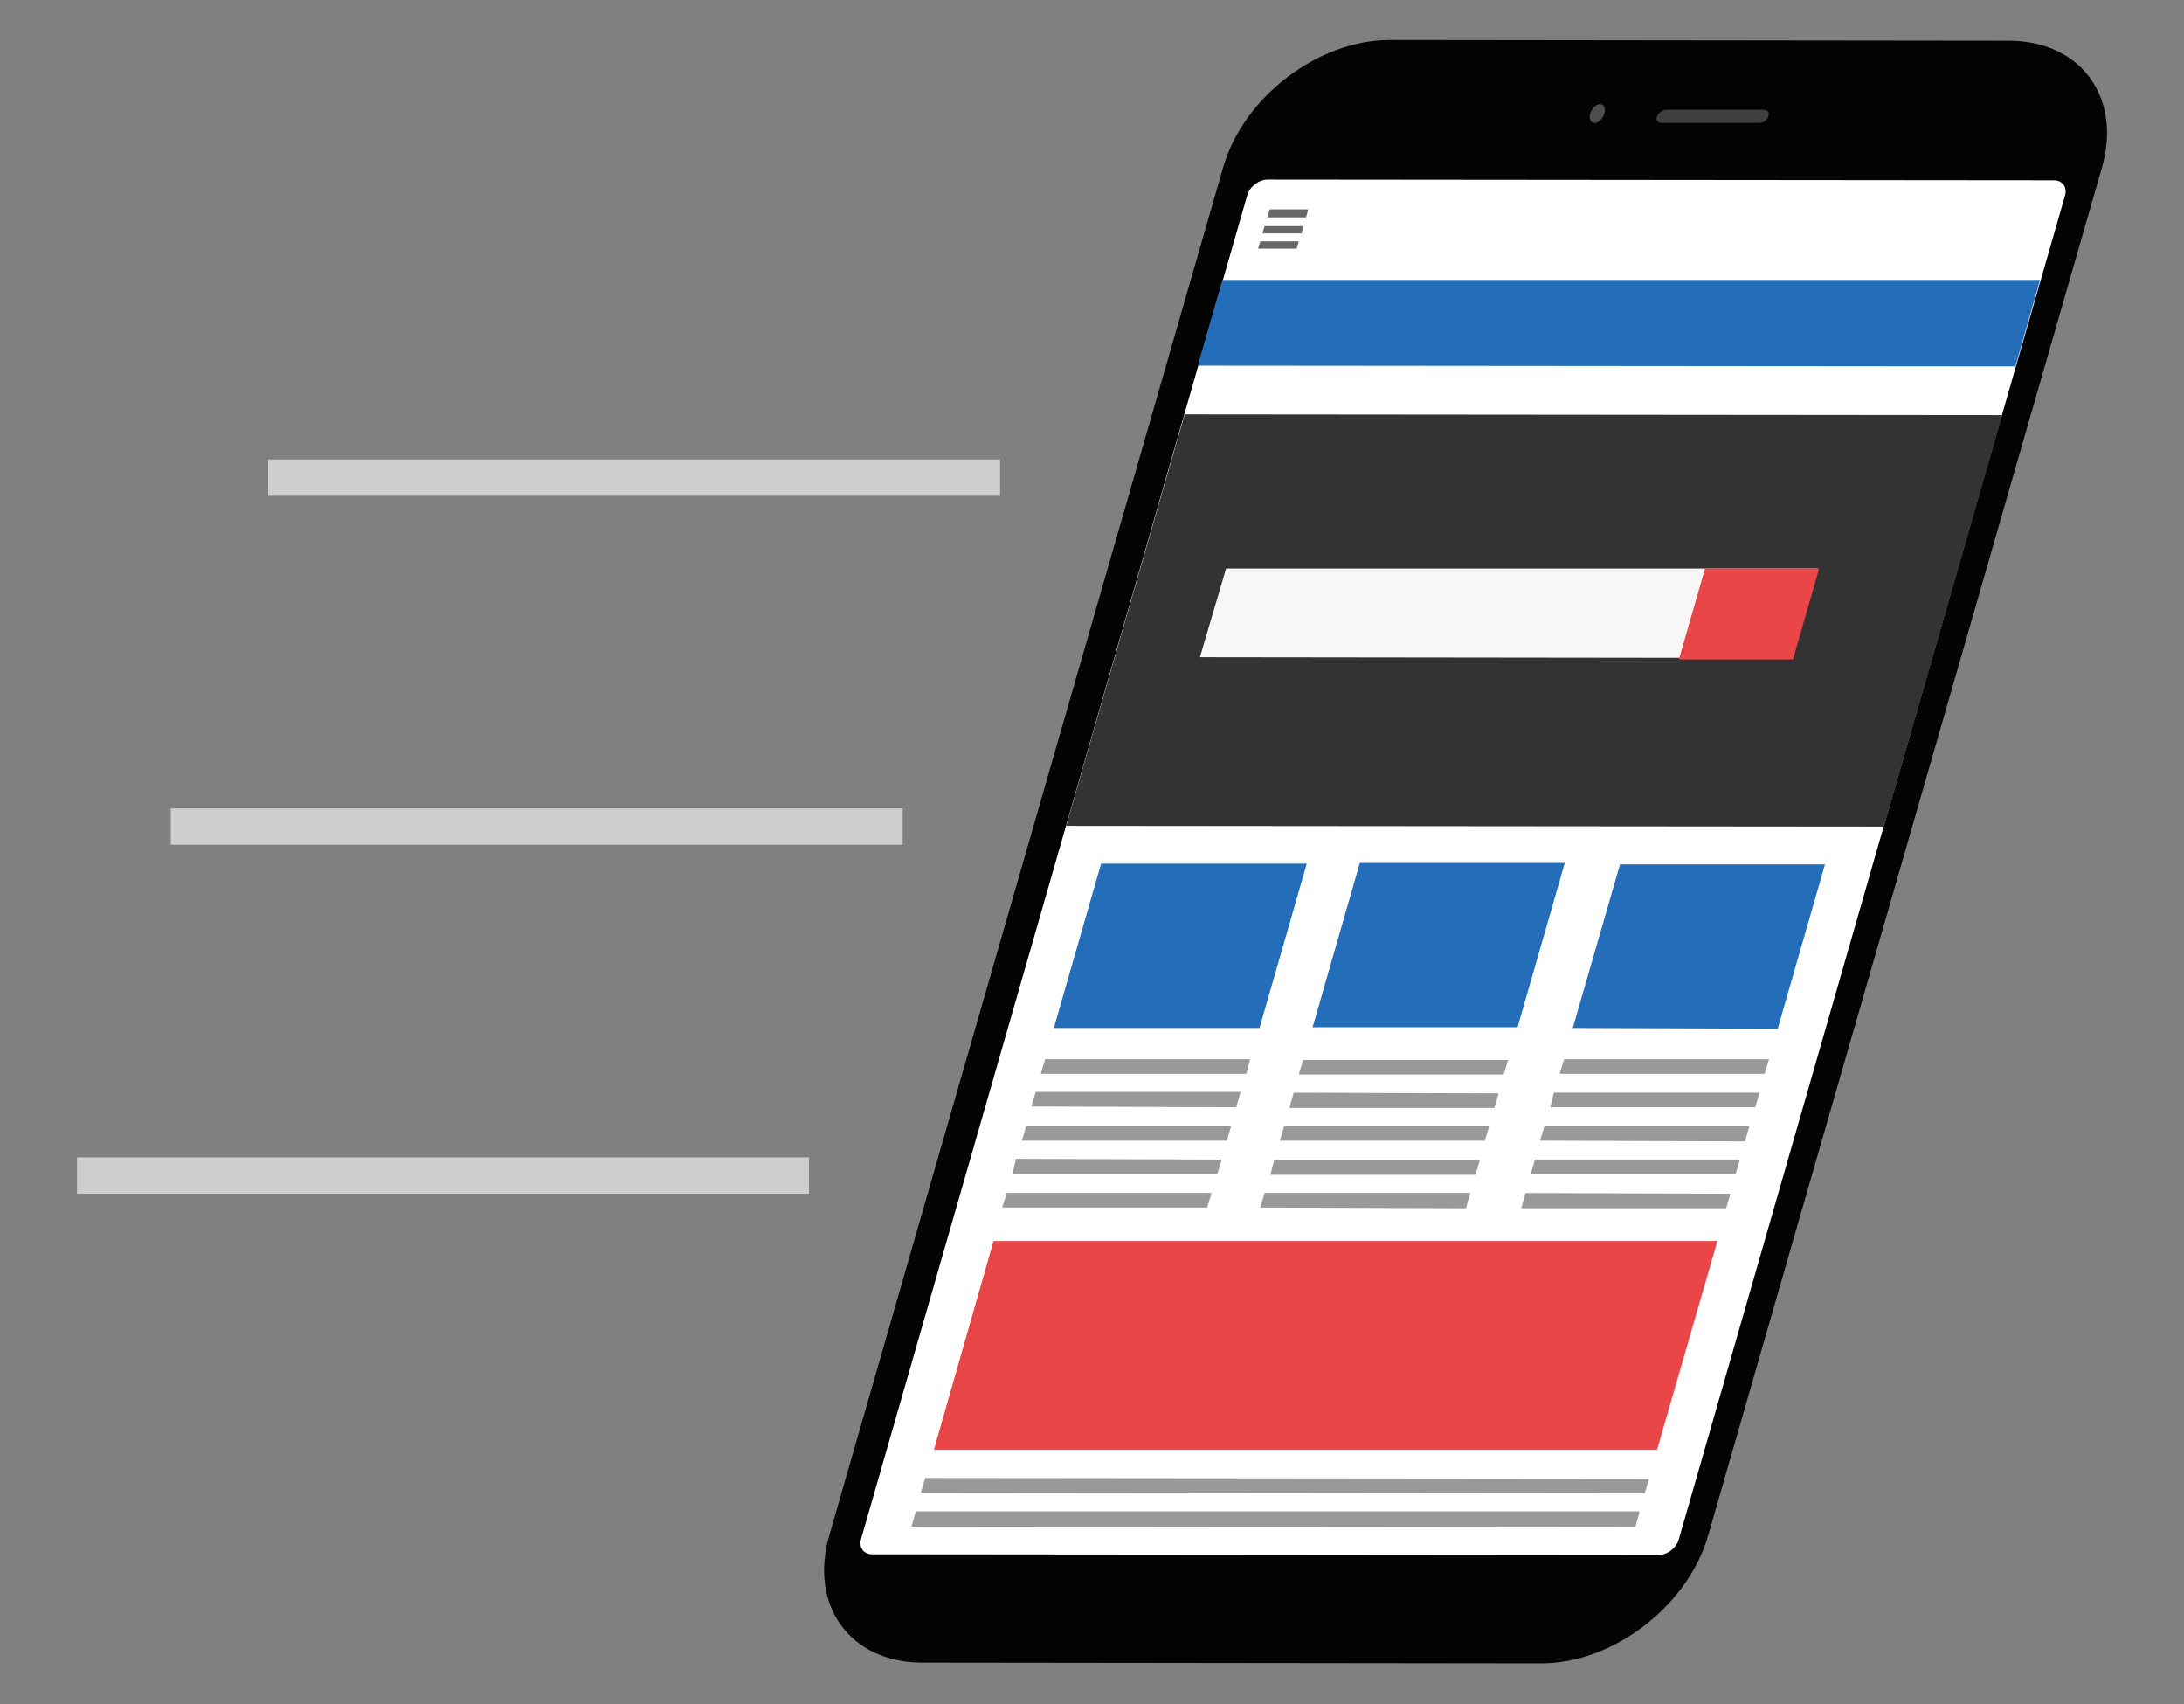 <?xml version="1.0" encoding="utf-8"?>
<!-- Generator: Adobe Illustrator 23.0.1, SVG Export Plug-In . SVG Version: 6.00 Build 0)  -->
<svg version="1.1" id="Layer_1" xmlns="http://www.w3.org/2000/svg" xmlns:xlink="http://www.w3.org/1999/xlink" x="0px" y="0px"
	 viewBox="0 0 300.5 234.4" style="enable-background:new 0 0 300.5 234.4;" xml:space="preserve">
<rect x="0" y="0" width="300.5" height="234.4" fill="#808080" stroke="none"/>
<style type="text/css">
	.st0{fill-rule:evenodd;clip-rule:evenodd;fill:#040404;}
	.st1{fill-rule:evenodd;clip-rule:evenodd;fill:#4D4D4D;}
	.st2{fill-rule:evenodd;clip-rule:evenodd;fill:#423F43;}
	.st3{fill-rule:evenodd;clip-rule:evenodd;fill:#FFFFFF;}
	.st4{fill-rule:evenodd;clip-rule:evenodd;fill:#246EB9;}
	.st5{fill-rule:evenodd;clip-rule:evenodd;fill:#333333;}
	.st6{fill-rule:evenodd;clip-rule:evenodd;fill:#F7F7F7;}
	.st7{fill-rule:evenodd;clip-rule:evenodd;fill:#999999;}
	.st8{fill-rule:evenodd;clip-rule:evenodd;fill:#EA4647;}
	.st9{fill-rule:evenodd;clip-rule:evenodd;fill:#666666;}
	.st10{fill:none;stroke:#CECECE;stroke-width:5;stroke-miterlimit:10;}
</style>
<title>devices copy</title>
<desc>Created with Sketch.</desc>
<g id="Page-1">
	<g id="devices-copy">
		<path class="st0" d="M191.2,5.5l85.2,0.1c9.9,0,15.6,7.8,12.8,17.5l-54.2,188.2c-2.8,9.6-13,17.5-22.9,17.5l-85.2-0.1
			c-9.9,0-15.6-7.8-12.8-17.5l54.2-188.2C171.1,13.3,181.4,5.5,191.2,5.5z"/>
		
			<ellipse transform="matrix(0.487 -0.874 0.874 0.487 99.063 199.981)" class="st1" cx="219.7" cy="15.7" rx="1.4" ry="0.9"/>
		<path class="st2" d="M229.2,15.1l13.5,0c0.5,0,0.8,0.4,0.6,0.9l0,0c-0.1,0.5-0.7,0.9-1.2,0.9l-13.5,0c-0.5,0-0.8-0.4-0.6-0.9l0,0
			C228.2,15.5,228.8,15.1,229.2,15.1z"/>
		<path class="st3" d="M174.4,24.7l108.2,0.1c1.2,0,1.9,1,1.5,2.2l-53.1,184.7c-0.3,1.2-1.6,2.2-2.8,2.2l-108.2-0.1
			c-1.2,0-1.9-1-1.5-2.2l53.1-184.7C171.9,25.7,173.2,24.7,174.4,24.7z"/>
		<polygon class="st4" points="168.2,38.5 280.7,38.5 277.3,50.4 164.8,50.3 		"/>
		<polygon class="st5" points="163,57 275.5,57.1 259.2,113.7 146.7,113.6 		"/>
		<polygon class="st6" points="168.7,78.2 250.1,78.2 246.5,90.5 165.1,90.4 		"/>
		<polygon class="st4" points="187.1,118.7 215.3,118.7 208.8,141.3 180.6,141.3 		"/>
		<polygon class="st4" points="222.9,118.9 251.1,118.9 244.6,141.5 216.4,141.4 		"/>
		<polygon class="st4" points="151.5,118.8 179.8,118.8 173.3,141.4 145,141.4 		"/>
		<polygon class="st7" points="179.3,145.8 207.5,145.8 206.9,147.8 178.7,147.8 		"/>
		<polygon class="st7" points="178,150.3 206.2,150.4 205.6,152.4 177.4,152.4 		"/>
		<polygon class="st7" points="176.7,154.9 204.9,154.9 204.3,156.9 176.1,156.9 		"/>
		<polygon class="st7" points="175.3,159.6 203.6,159.6 203,161.6 174.8,161.6 		"/>
		<polygon class="st7" points="174,164.1 202.3,164.1 201.7,166.2 173.4,166.1 		"/>
		<polygon class="st7" points="215.2,145.7 243.4,145.7 242.8,147.7 214.6,147.7 		"/>
		<polygon class="st7" points="213.8,150.3 242.1,150.3 241.5,152.3 213.3,152.3 		"/>
		<polygon class="st7" points="212.5,154.9 240.7,154.9 240.1,157 211.9,156.9 		"/>
		<polygon class="st7" points="211.2,159.5 239.4,159.5 238.8,161.5 210.6,161.5 		"/>
		<polygon class="st7" points="209.9,164.1 238.1,164.2 237.5,166.2 209.3,166.2 		"/>
		<polygon class="st7" points="143.8,145.7 172,145.7 171.5,147.7 143.2,147.7 		"/>
		<polygon class="st7" points="142.5,150.2 170.7,150.2 170.1,152.3 141.9,152.2 		"/>
		<polygon class="st7" points="141.2,154.9 169.4,154.9 168.8,156.9 140.6,156.9 		"/>
		<polygon class="st7" points="139.8,159.4 168.1,159.5 167.5,161.5 139.3,161.5 		"/>
		<polygon class="st7" points="138.5,164.1 166.7,164.1 166.1,166.1 137.9,166.1 		"/>
		<polygon class="st8" points="136.7,170.7 236.3,170.7 228,199.4 128.5,199.4 		"/>
		<polygon class="st7" points="127.3,203.3 226.9,203.4 226.3,205.4 126.7,205.3 		"/>
		<polygon class="st7" points="126,207.9 225.6,207.9 225,210.1 125.4,210 		"/>
		<polygon class="st9" points="174.7,28.8 180,28.8 179.7,29.9 174.4,29.9 		"/>
		<polygon class="st9" points="174,31.1 179.3,31.1 179.1,32.1 173.7,32.1 		"/>
		<polygon class="st9" points="173.4,33.2 178.7,33.2 178.4,34.2 173.1,34.2 		"/>
		<polygon class="st8" points="234.6,78.2 250.3,78.2 246.7,90.7 231,90.7 		"/>
		<line class="st10" x1="137.6" y1="65.7" x2="36.9" y2="65.7"/>
		<line class="st10" x1="124.2" y1="113.7" x2="23.5" y2="113.7"/>
		<line class="st10" x1="111.3" y1="161.7" x2="10.6" y2="161.7"/>
	</g>
</g>
</svg>
